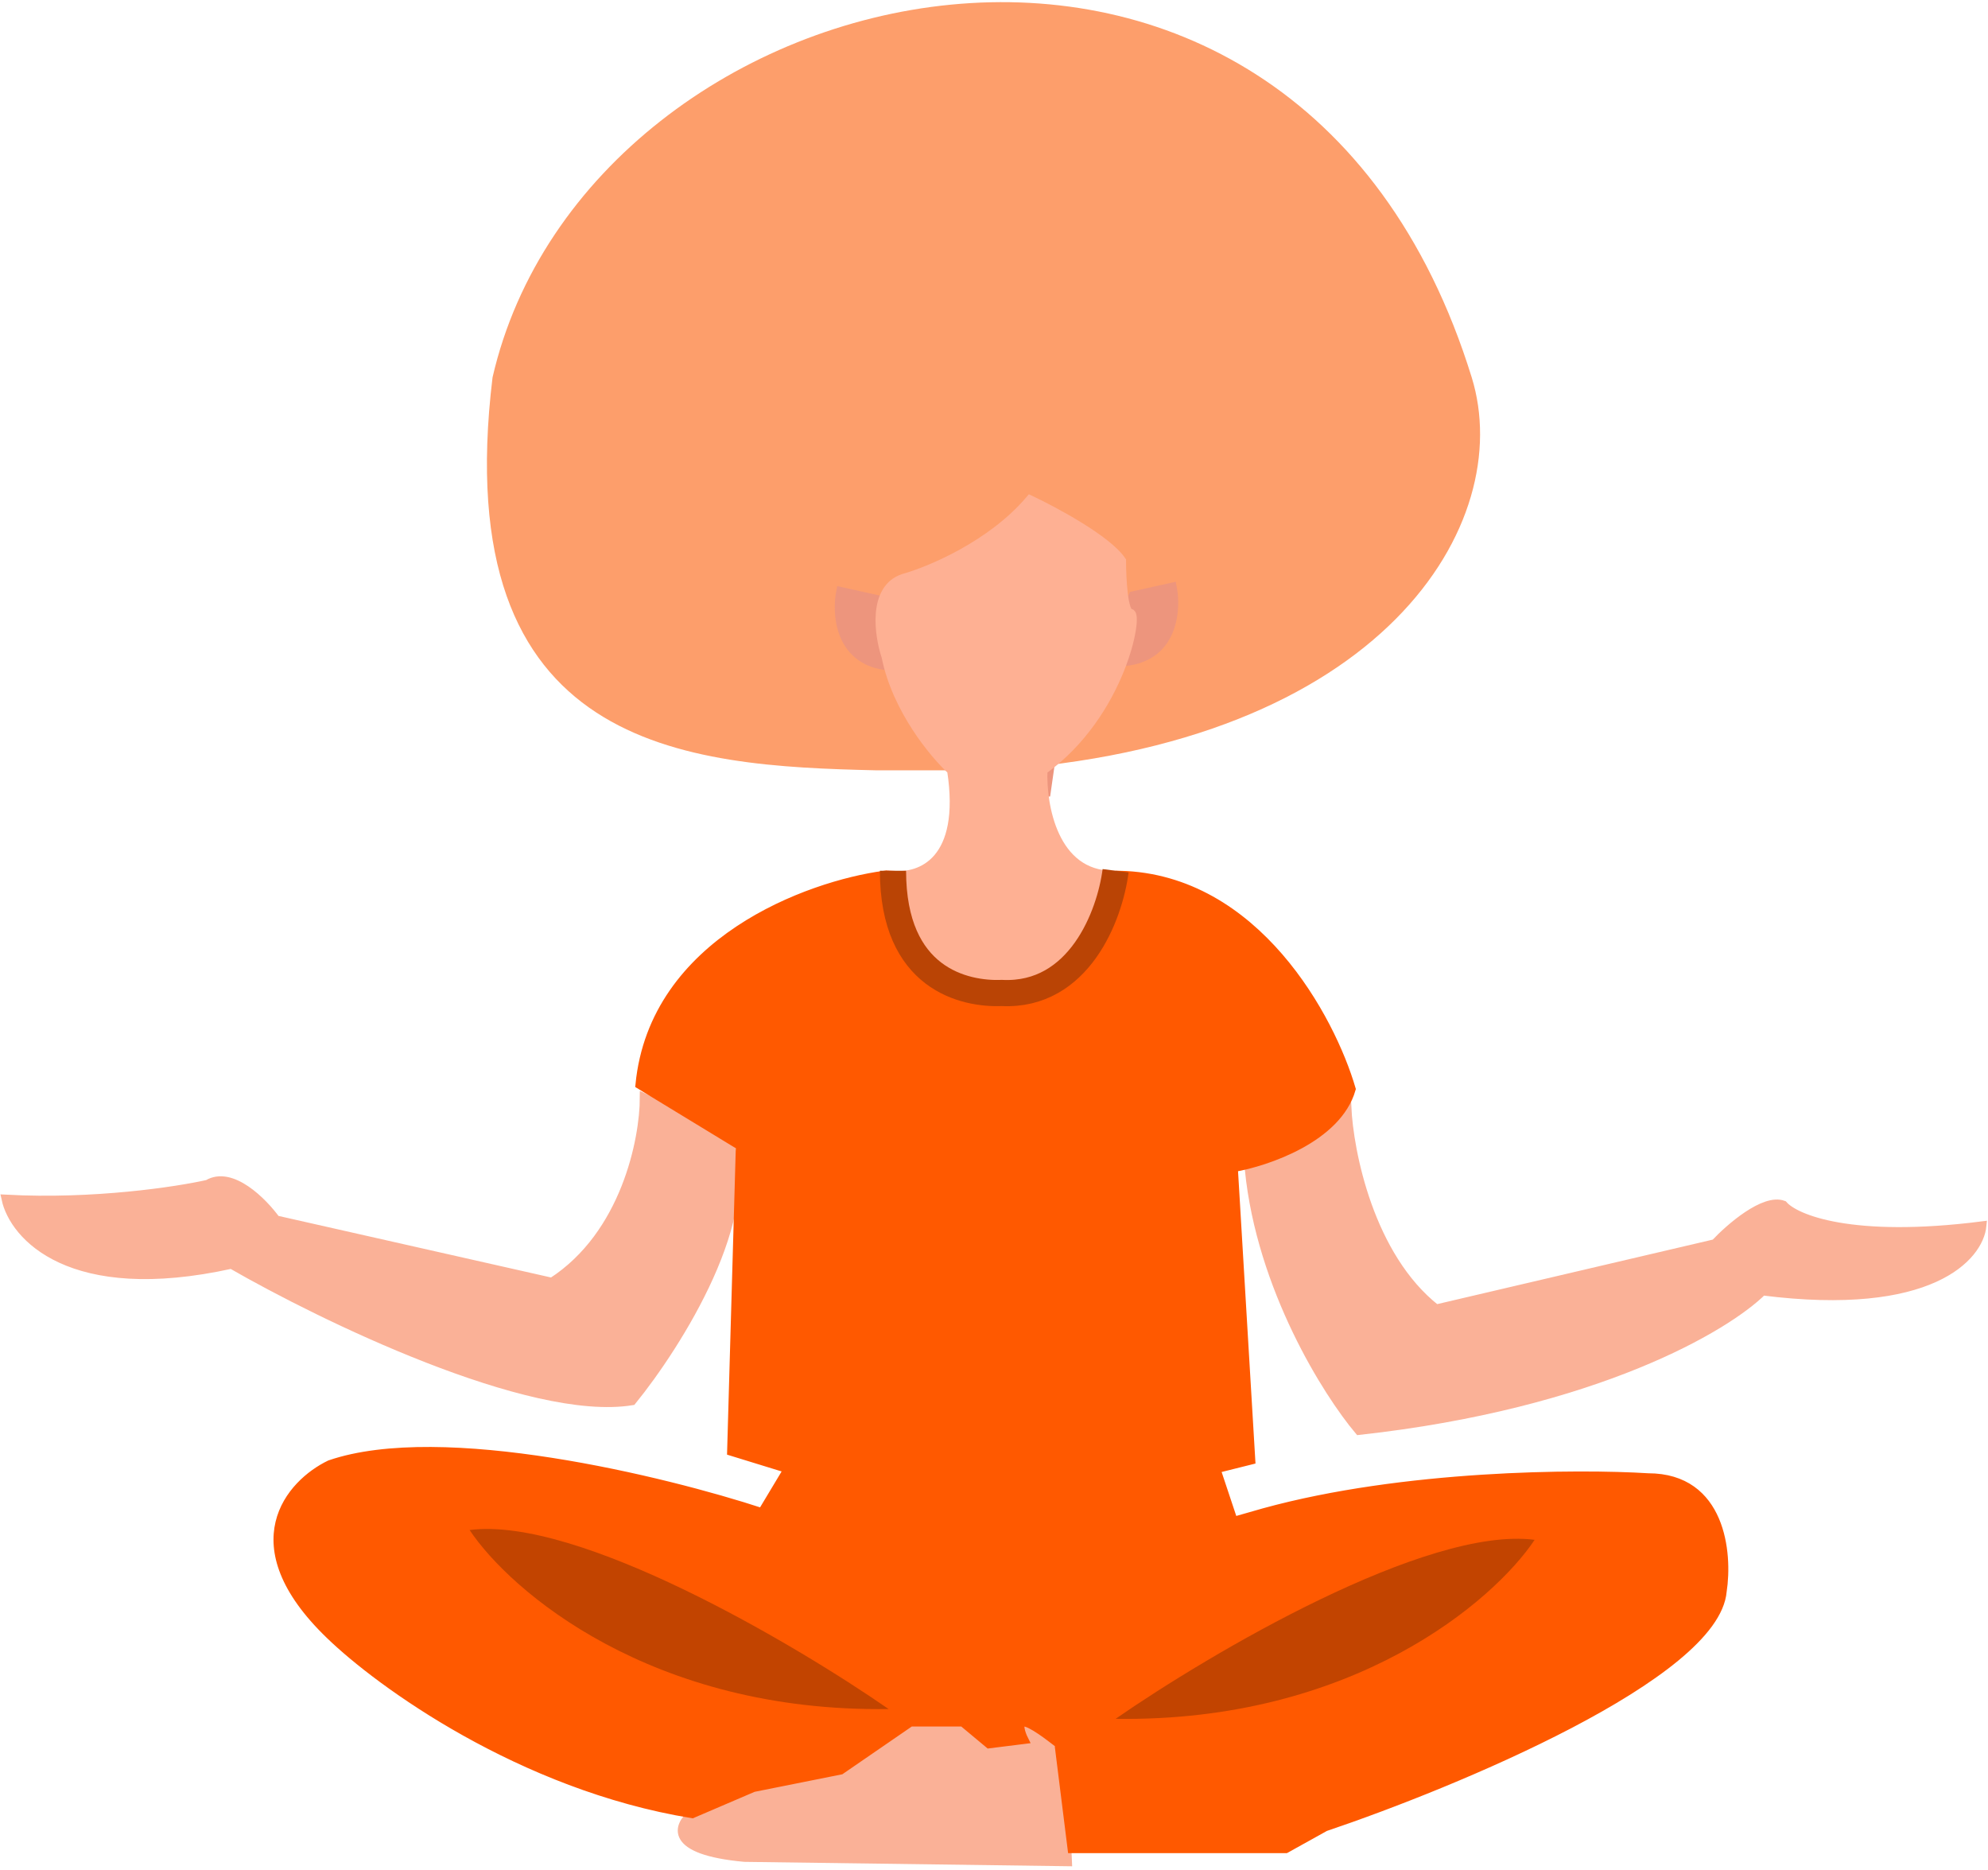 <svg width="335" height="315" viewBox="0 0 335 315" fill="none" xmlns="http://www.w3.org/2000/svg">
<path d="M122.529 191.562L108.554 184.942C108.536 191.961 105.4 208 93 216L46.5 205.5C44.333 202.5 39 197.1 35 199.5C29.833 200.667 15.8 202.8 1 202C2.333 208.167 11.8 219 39 213C54.333 221.833 89.3 238.8 106.5 236C114.186 226.541 128.152 204.411 122.529 191.562Z" fill="#FAB197"/>
<path d="M122.529 191.562L108.554 184.942C108.536 191.961 105.4 208 93 216L46.5 205.5C44.333 202.5 39 197.1 35 199.5C29.833 200.667 15.8 202.8 1 202C2.333 208.167 11.8 219 39 213C54.333 221.833 89.3 238.8 106.5 236C114.186 226.541 128.152 204.411 122.529 191.562ZM122.529 191.562L112.231 215.099" stroke="#FAB197" stroke-width="1.471"/>
<path d="M215.889 194.503L226.975 186.412C227.317 194.108 230.8 211.7 242 220.5L289 209.5C291.5 206.833 297.3 201.8 300.5 203C302.5 205.333 312 209.3 334 206.5C333.5 211.667 325.4 221.1 297 217.5C291 223.5 269 236.6 229 241C223.667 234.667 212.5 217 210.5 197L215.889 194.503Z" fill="#FAB197" stroke="#FAB197" stroke-width="1.471"/>
<path d="M83 63.578C75.35 126.54 115.599 129.041 147.718 129.776H166.842C233.334 125.657 255.557 88 248 63.578C217.807 -34 99.076 -6.289 83 63.578Z" fill="#FD9E6B"/>
<path d="M141.653 99.62L148.272 101.091L151.215 107.71L149.008 112.124C141.358 110.947 140.917 103.297 141.653 99.62Z" fill="#ED957D" stroke="#ED957D" stroke-width="1.471"/>
<path d="M197.554 98.885L190.934 100.356L187.992 106.976L190.199 111.389C197.848 110.212 198.29 102.562 197.554 98.885Z" fill="#ED957D" stroke="#ED957D" stroke-width="1.471"/>
<path d="M177.694 129.041H160.041L160.777 134.19H176.959L177.694 129.041Z" fill="#ED957D"/>
<path d="M125.471 312.926C112.526 311.749 114.193 307.532 116.645 305.571C125.471 297.48 139.446 298.951 141.653 298.951C143.418 298.951 149.744 292.576 152.686 289.389H160.777L166.661 293.802C167.397 294.047 169.015 294.537 169.603 294.537C170.339 294.537 171.81 290.86 172.546 290.86C173.134 290.86 177.449 294.783 179.165 296.744L179.901 313.661L125.471 312.926Z" fill="#FAB197" stroke="#FAB197" stroke-width="1.471"/>
<path d="M55.595 246.727C74.425 240.254 111.986 249.424 128.413 254.818L132.827 247.463L123.265 244.52L124.736 193.033L107.818 182.735C110.172 158.61 136.259 149.146 149.008 147.43C149.008 165.082 162.248 169.496 168.868 169.496C183.579 169.496 187.992 155.275 188.727 147.43C211.676 148.018 224.278 171.702 227.711 183.471C225.357 191.709 213.49 195.73 207.851 196.711L210.793 245.992L204.909 247.463L207.851 256.289L213 254.818C236.537 248.345 265.959 248.198 277.727 248.934C290.084 248.934 291.212 261.683 290.232 268.058C289.055 282.18 245.119 300.421 223.298 307.777L216.678 311.454H180.636L178.43 293.801C176.959 292.576 173.722 290.124 172.546 290.124C171.369 290.124 172.055 292.085 172.546 293.066L166.661 293.801L162.248 290.124H153.422L141.653 298.215L126.942 301.157L116.645 305.57C87.812 300.863 63.931 283.504 55.595 275.413C39.708 260.114 48.975 249.914 55.595 246.727Z" fill="#FF5900" stroke="#FF5900" stroke-width="1.471"/>
<path d="M79.132 257.76C85.997 268.058 109.731 288.506 149.744 287.917C133.807 276.884 97.374 255.407 79.132 257.76Z" fill="#C24400"/>
<path d="M258.603 259.41C251.738 269.708 228.005 290.156 187.992 289.567C203.928 278.534 240.362 257.056 258.603 259.41Z" fill="#C24400"/>
<path d="M160.33 129.777C162.684 145.076 155.138 147.92 150.479 147.43C155.775 163.906 164.743 166.554 169.157 165.818C180.925 165.818 186.319 153.559 187.545 147.43C177.542 147.43 175.531 135.661 175.776 129.777C189.016 120.215 191.958 103.298 190.487 103.298C189.31 103.298 189.016 97.413 189.016 94.471C186.662 90.941 177.738 86.135 173.57 84.174C167.097 91.823 156.652 96.188 152.239 97.413C146.943 99.179 148.071 106.975 149.297 110.653C151.062 119.48 157.388 127.08 160.33 129.777Z" fill="#FEB093" stroke="#FEB093" stroke-width="1.471"/>
<path d="M150.479 146.694C150.479 164.936 162.493 167.534 168.868 167.289C181.813 167.878 187.011 154.295 187.992 146.694" stroke="#BA4405" stroke-width="4.413"/>
</svg>
